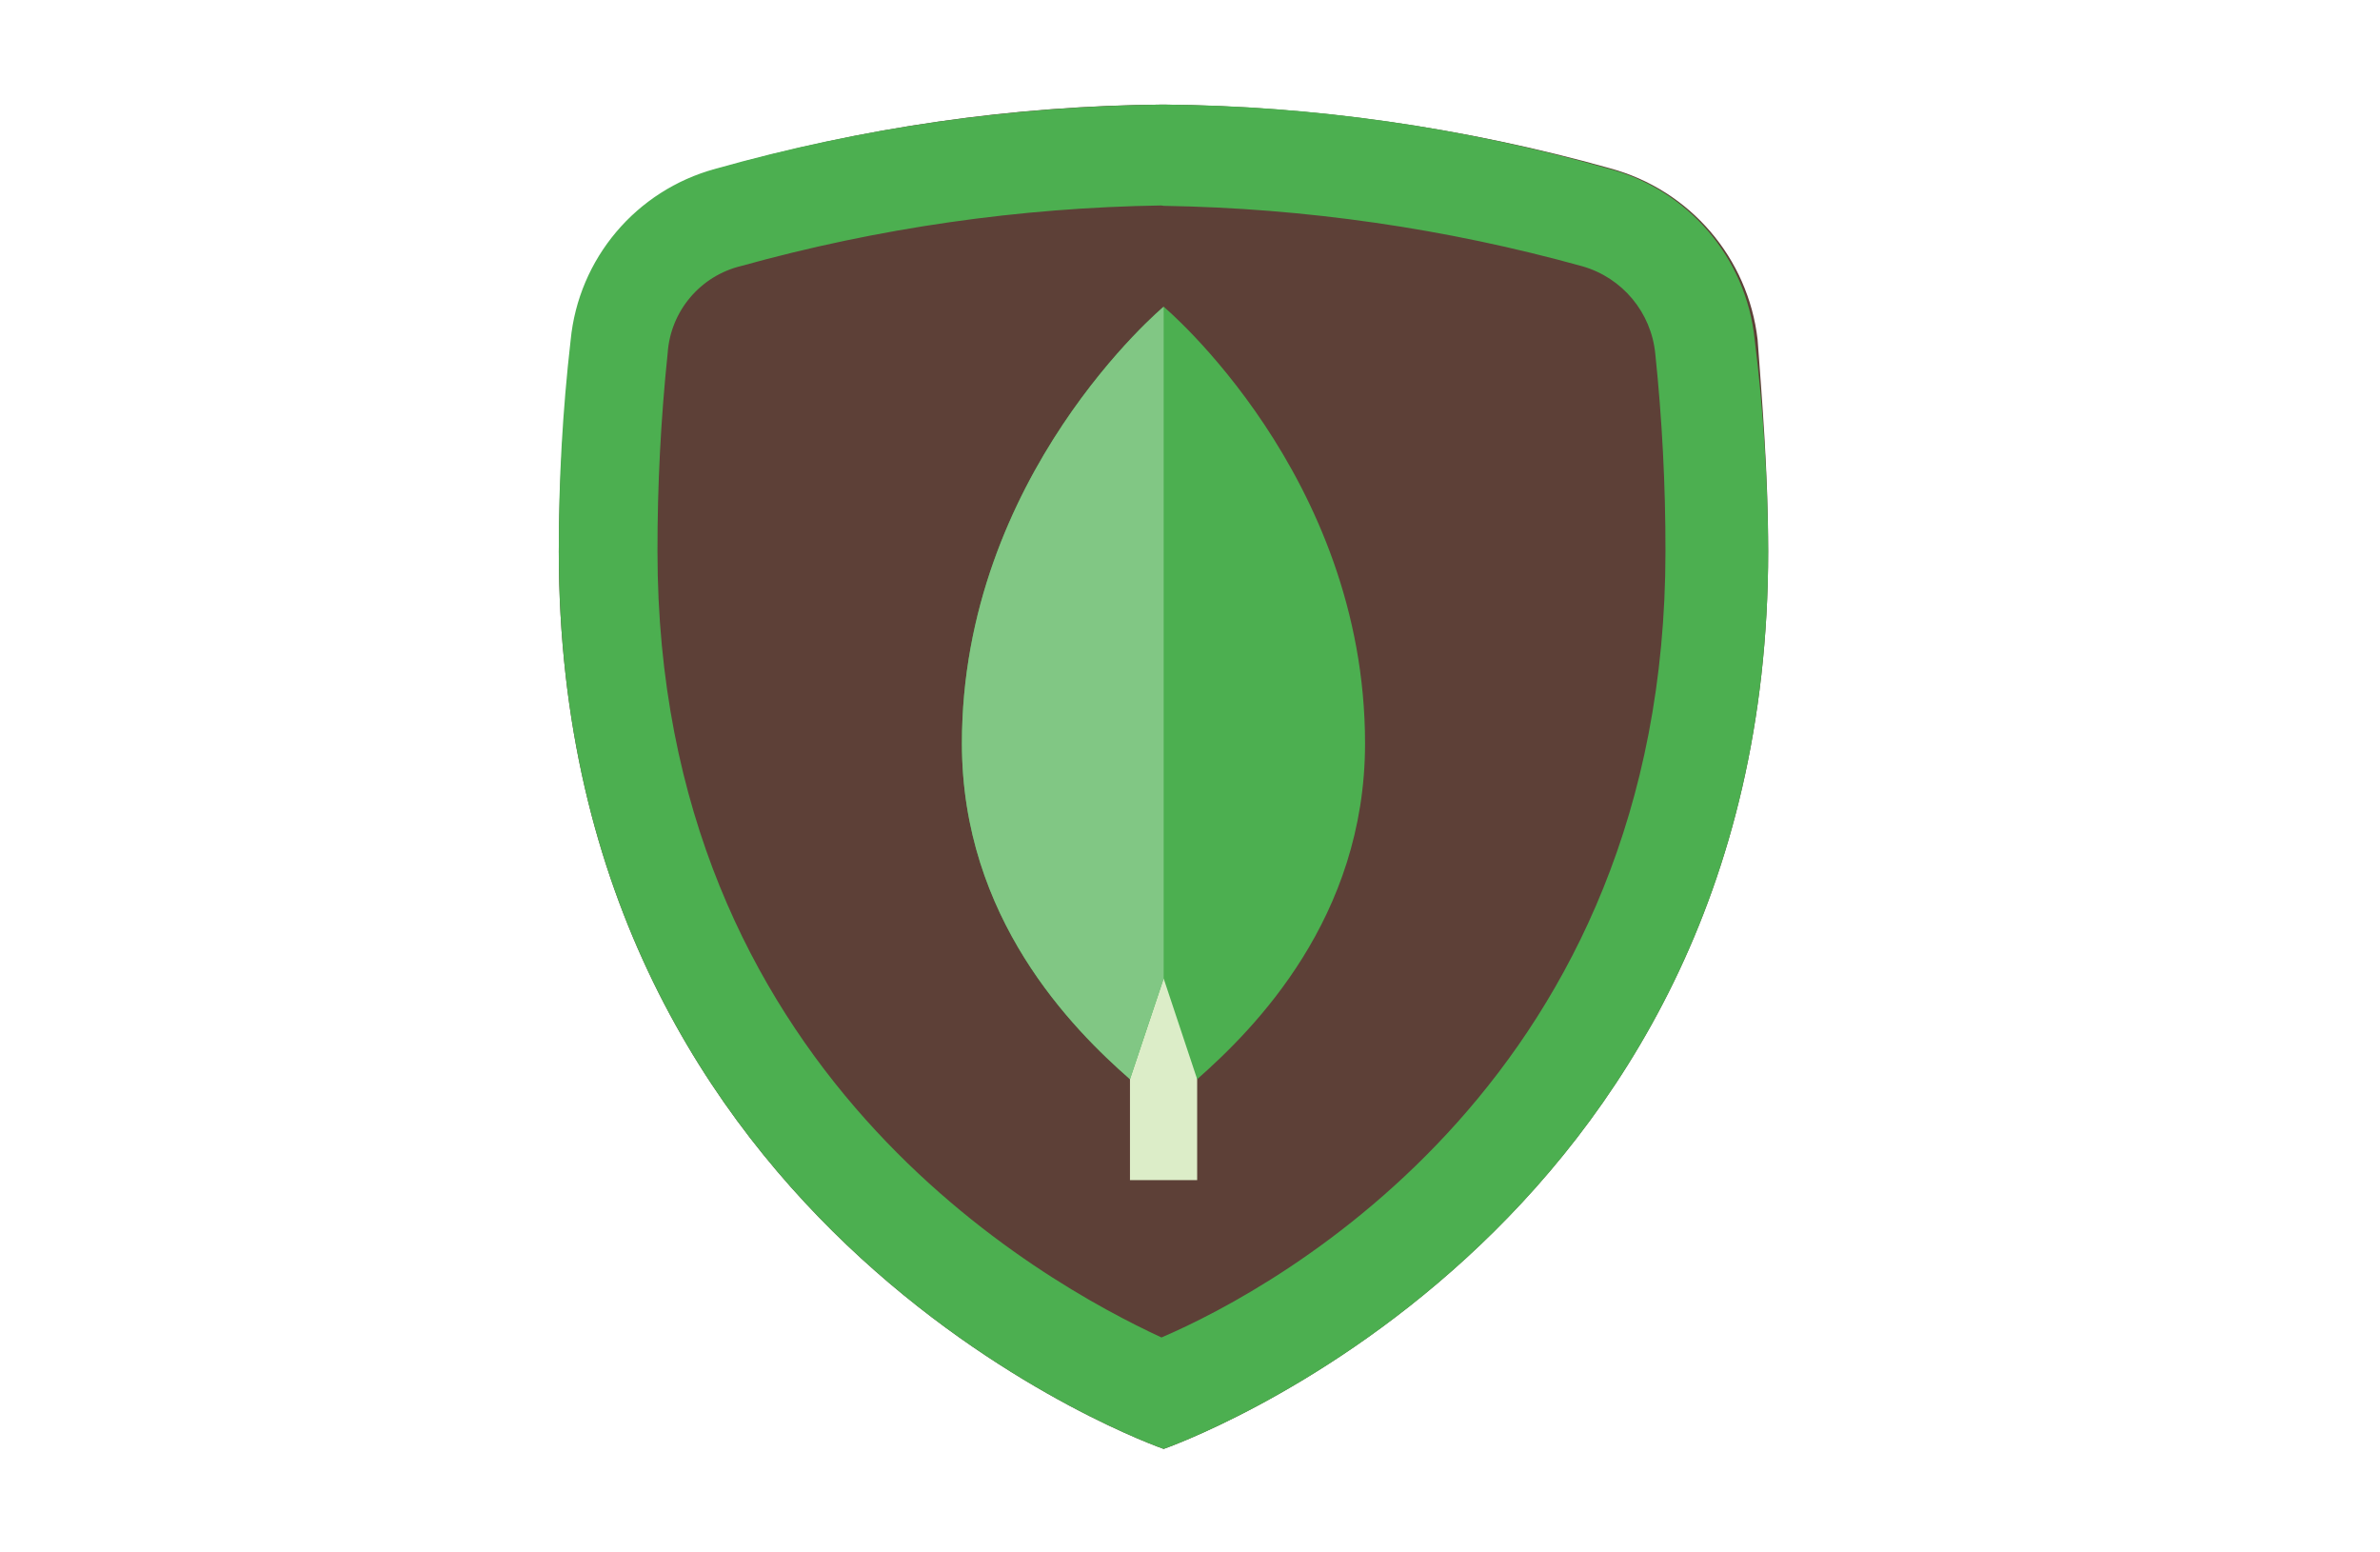 <?xml version="1.0" encoding="utf-8"?>
<!-- Generator: Adobe Illustrator 25.4.1, SVG Export Plug-In . SVG Version: 6.00 Build 0)  -->
<svg version="1.1" id="Layer_1" xmlns="http://www.w3.org/2000/svg" xmlns:xlink="http://www.w3.org/1999/xlink" x="0px" y="0px"
	 viewBox="0 0 230 150" style="enable-background:new 0 0 230 150;" xml:space="preserve">
<style type="text/css">
	.st0{fill:none;}
	.st1{fill:#5D4037;}
	.st2{fill:#4CAF50;}
	.st3{fill:#DCEDC8;}
	.st4{fill:#81C784;}
</style>
<g>
	<path class="st0" d="M57.15,10.106"/>
	<path class="st1" d="M170.874,53.269c0,66.531-58.419,86.731-58.419,86.731S54,119.835,54,53.269
		c0.021-6.836,0.456-13.664,1.302-20.447c0.792-7.969,6.49-14.589,14.253-16.558c13.944-3.981,28.363-6.053,42.864-6.159
		c14.602,0.143,29.121,2.214,43.181,6.159c7.693,2.08,13.34,8.641,14.253,16.558C170.258,38.383,170.874,45.544,170.874,53.269z"/>
	<path class="st2" d="M112.455,19.889c13.684,0.221,27.283,2.184,40.471,5.842c3.856,1.106,6.646,4.454,7.038,8.446
		c0.663,6.342,0.991,12.715,0.985,19.092c0,50.642-37.321,71.088-48.706,75.962c-11.367-5.279-48.706-25.638-48.706-75.962
		c-0.006-6.394,0.323-12.785,0.985-19.145c0.274-4.067,3.162-7.482,7.126-8.429c13.221-3.67,26.857-5.633,40.577-5.842
		 M112.226,10.106c-14.581,0.16-29.077,2.248-43.11,6.211c-7.647,2.078-13.21,8.671-13.971,16.558
		c-0.776,6.77-1.158,13.579-1.144,20.394C54,119.835,112.455,140,112.455,140s58.419-20.165,58.419-86.731
		c-0.029-6.835-0.464-13.663-1.302-20.447c-0.811-7.961-6.501-14.571-14.253-16.558c-13.933-3.978-28.34-6.05-42.829-6.159
		L112.226,10.106z"/>
	<path class="st3" d="M109.199,88.056h6.493v25.972h-6.493V88.056z"/>
	<path class="st2" d="M112.455,29.637c0,0-19.496,16.294-19.496,42.195c0,16.875,10.698,27.591,16.241,32.447l3.255-9.731
		l3.238,9.731c5.508-4.857,16.224-15.573,16.224-32.447C131.916,45.931,112.455,29.637,112.455,29.637z"/>
	<path class="st4" d="M112.455,29.637c0,0-19.496,16.294-19.496,42.195c0,16.875,10.698,27.591,16.241,32.447l3.255-9.731V29.637z"
		/>
</g>
</svg>
